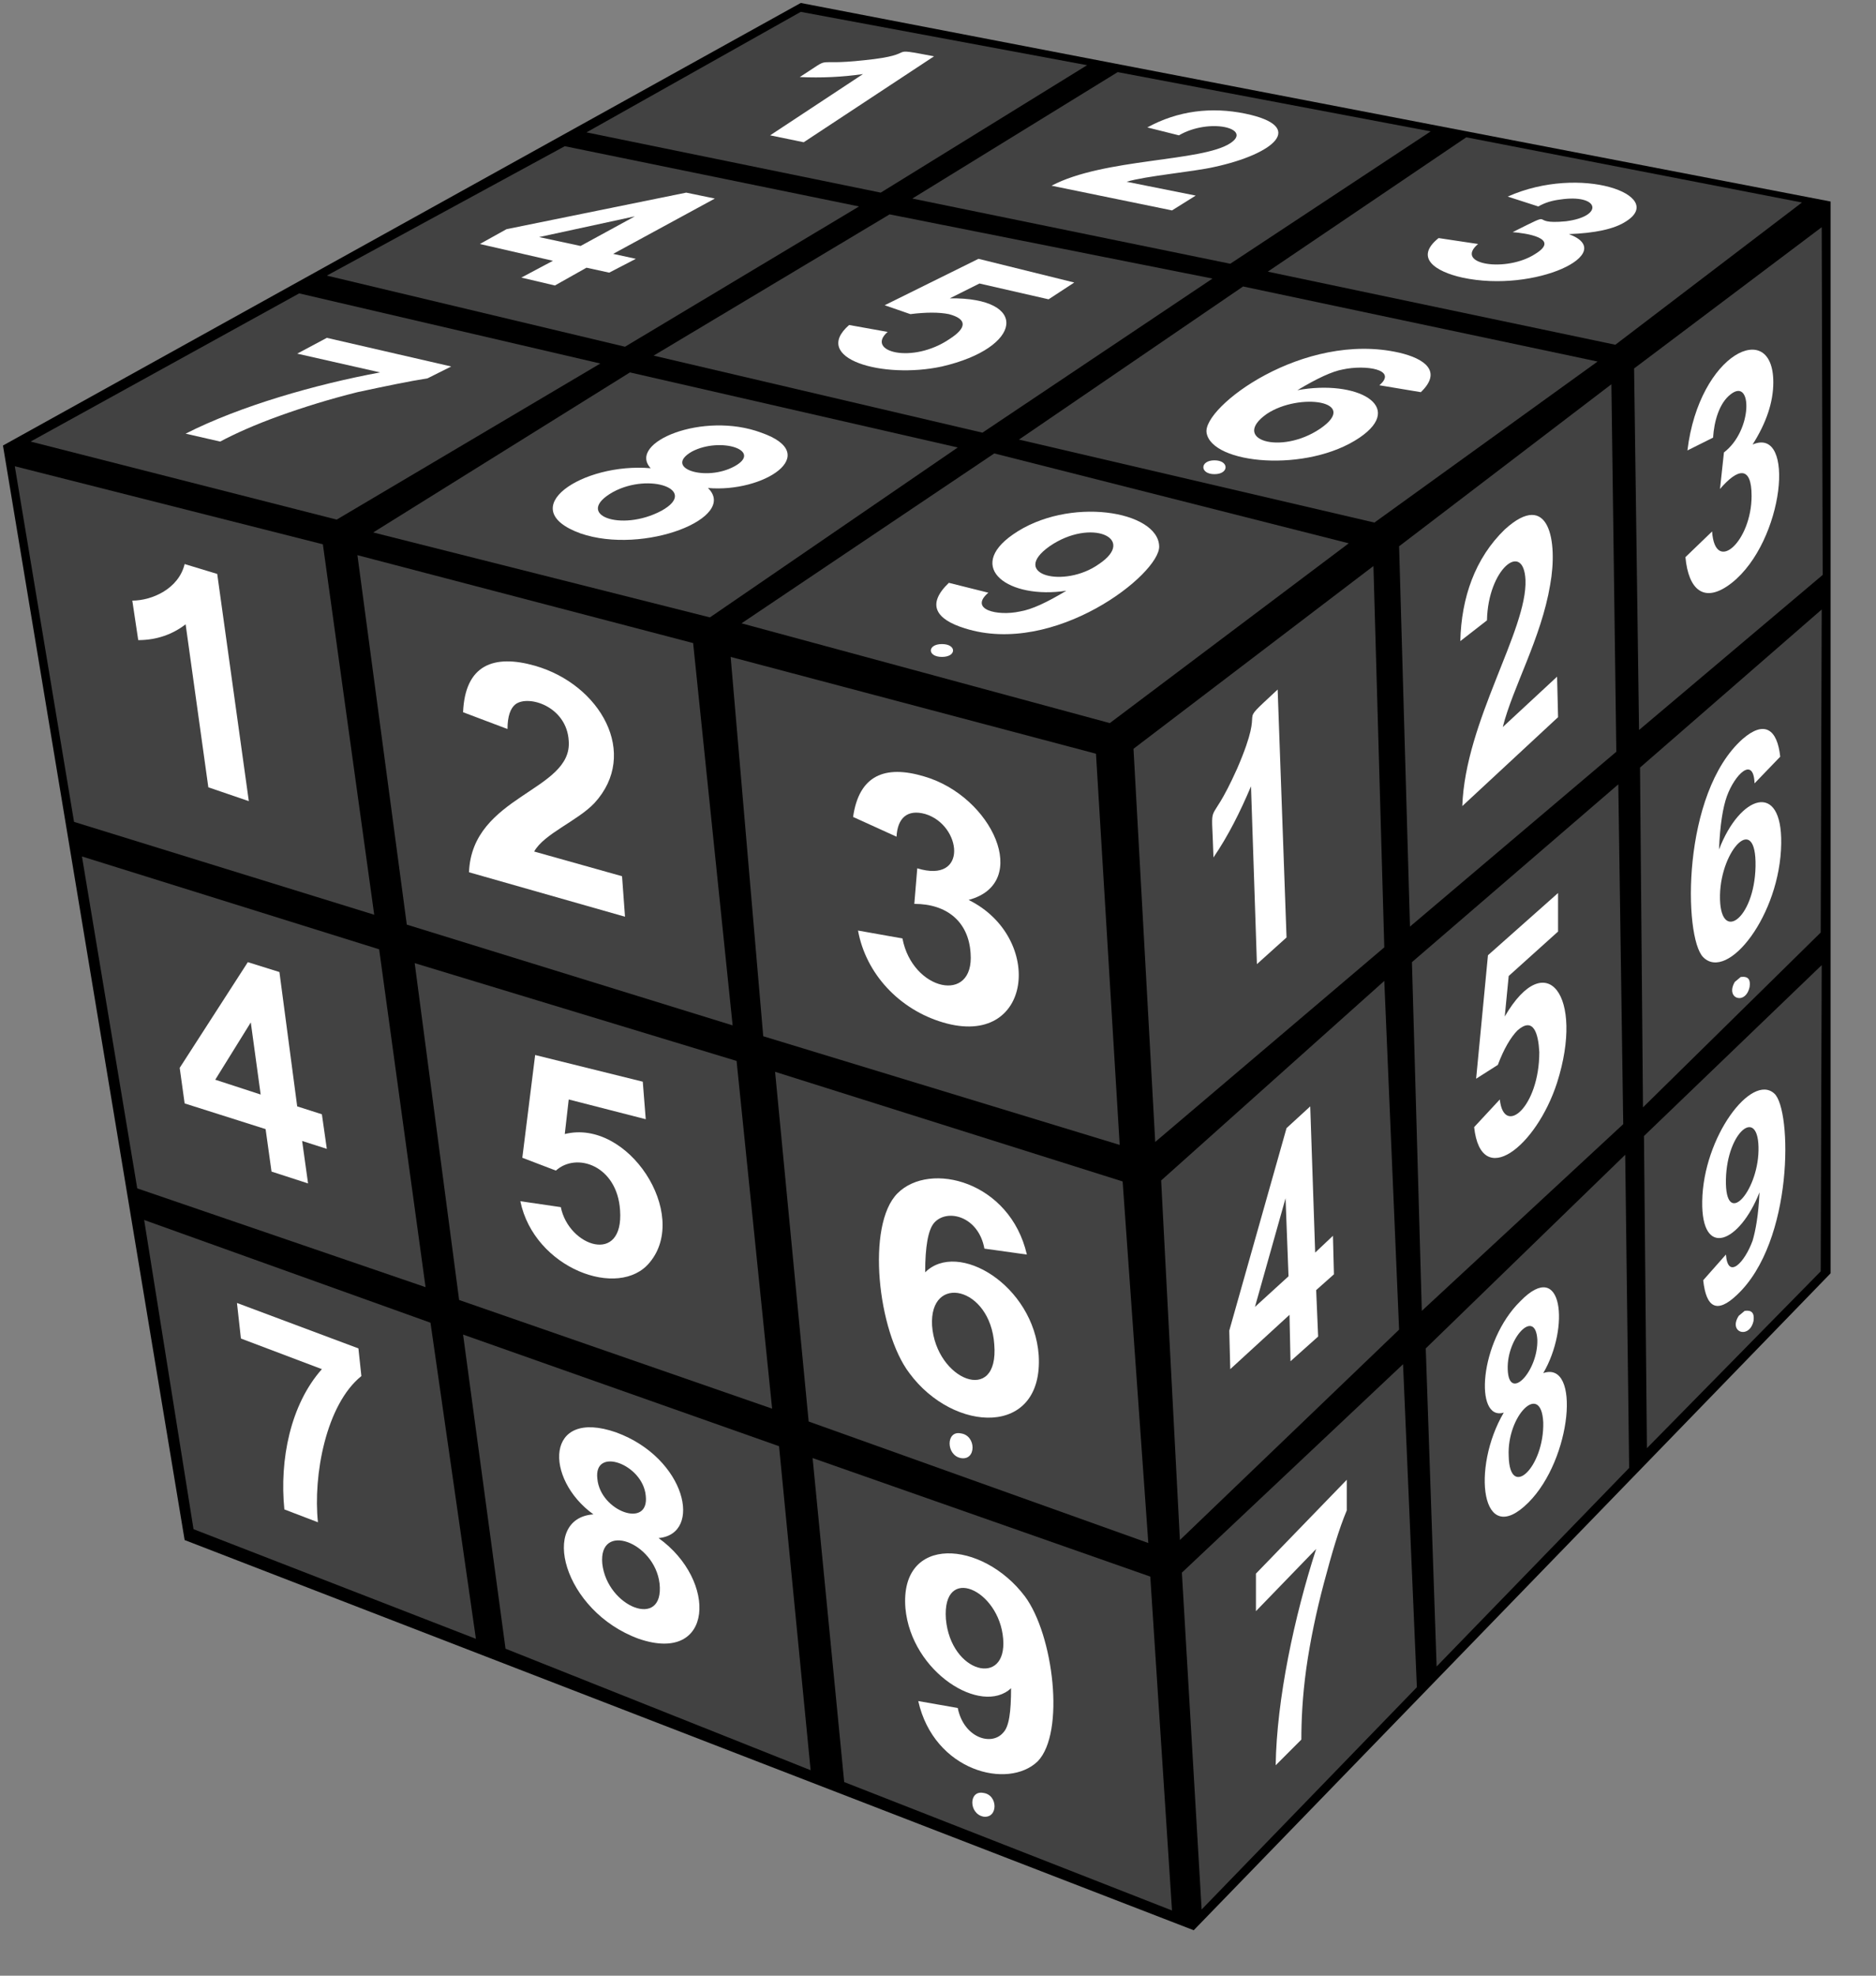 <?xml version="1.0" encoding="UTF-8"?>
<svg width="95px" height="100px" viewBox="0 0 95 100" version="1.1" xmlns="http://www.w3.org/2000/svg" xmlns:xlink="http://www.w3.org/1999/xlink">
    <rect x="0" y="0" width="95" height="100" fill="#808080" stroke="none"/>
    <title>sudoku_1_1</title>
    <g id="Sudoku" stroke="none" stroke-width="1" fill="none" fill-rule="evenodd">
        <g id="sudoku_1_1" fill-rule="nonzero">
            <polygon id="Path" fill="#000000" points="0.15 22.55 40.55 0.15 92.7 10.2 92.7 64.45 60.45 97.7 9.35 77.95"></polygon>
            <polygon id="Path" fill="#424242" points="50.35 22.95 68.3 27.5 56.2 36.6 37.55 31.55"></polygon>
            <polygon id="Path" fill="#424242" points="62.95 14.5 80.9 18.3 69.6 26.45 51.6 22.25"></polygon>
            <polygon id="Path" fill="#424242" points="74.25 6.95 91.25 10.25 81.8 17.45 64.2 13.75"></polygon>
            <polygon id="Path" fill="#424242" points="56.6 3.65 72.45 6.65 62.3 13.35 46.2 10.05"></polygon>
            <polygon id="Path" fill="#424242" points="45.05 10.85 61.4 14.1 49.75 21.9 33.1 18"></polygon>
            <polygon id="Path" fill="#424242" points="31.9 18.85 48.5 22.65 35.95 31.25 18.9 26.95"></polygon>
            <polygon id="Path" fill="#424242" points="15.15 14.85 30.4 18.4 17.05 26.3 1.55 22.35"></polygon>
            <polygon id="Path" fill="#424242" points="28.6 7.4 43.5 10.45 31.65 17.55 16.55 13.95"></polygon>
            <polygon id="Path" fill="#424242" points="40.55 0.6 55.05 3.3 44.6 9.75 29.7 6.7"></polygon>
            <polygon id="Path" fill="#424242" points="37 33.25 55.5 38.15 56.7 57.95 38.65 52.45"></polygon>
            <polygon id="Path" fill="#424242" points="18.1 28.1 35.1 32.55 37.1 51.9 20.6 46.8"></polygon>
            <polygon id="Path" fill="#424242" points="0.75 23.6 16.35 27.55 18.95 46.3 3.75 41.6"></polygon>
            <polygon id="Path" fill="#424242" points="39.25 54.25 56.85 59.8 58.15 78.1 40.95 71.95"></polygon>
            <polygon id="Path" fill="#424242" points="21 48.75 37.3 53.7 39.1 71.3 23.25 65.8"></polygon>
            <polygon id="Path" fill="#424242" points="4.15 43.35 19.2 48.05 21.55 65.15 6.95 60.15"></polygon>
            <polygon id="Path" fill="#424242" points="41.15 73.8 58.25 79.8 59.35 96.7 42.75 90.2"></polygon>
            <polygon id="Path" fill="#424242" points="23.45 67.55 39.45 73.2 41.05 89.6 25.6 83.45"></polygon>
            <polygon id="Path" fill="#424242" points="7.3 61.75 21.8 66.95 24.1 82.95 9.8 77.4"></polygon>
            <polygon id="Path" fill="#424242" points="57.4 37.9 69.55 28.65 70.1 47.95 58.5 57.8"></polygon>
            <polygon id="Path" fill="#424242" points="70.85 27.65 81.6 19.45 81.85 38.05 71.4 46.9"></polygon>
            <polygon id="Path" fill="#424242" points="82.75 18.65 92.25 11.5 92.3 29.1 83 36.95"></polygon>
            <polygon id="Path" fill="#424242" points="58.8 59.75 70.1 49.65 70.85 67.3 59.75 77.95"></polygon>
            <polygon id="Path" fill="#424242" points="71.5 48.7 81.95 39.7 82.2 56.9 72 66.35"></polygon>
            <polygon id="Path" fill="#424242" points="83.05 38.85 92.25 30.85 92.2 47.2 83.2 56.05"></polygon>
            <polygon id="Path" fill="#424242" points="59.85 79.6 71.05 69.05 71.75 85.4 60.85 96.65"></polygon>
            <polygon id="Path" fill="#424242" points="72.2 68.25 82.3 58.45 82.5 74.3 72.75 84.35"></polygon>
            <polygon id="Path" fill="#424242" points="83.25 57.5 92.25 48.85 92.2 64.35 83.4 73.3"></polygon>
            <path d="M43.45,47.1 L45.7,47.5 C46.2,50.15 49.35,50.85 49.15,48.25 C49.05,46.65 47.95,45.75 46.3,45.75 L46.45,43.95 C49.05,44.75 48.7,41.75 46.85,41.2 C45.95,40.95 45.45,41.4 45.4,42.35 L43.2,41.35 C43.5,39.25 44.8,38.7 46.8,39.3 C50.25,40.3 52.25,44.7 49.05,45.55 C52.9,47.45 52.3,53.1 47.75,51.75 C45.55,51.1 43.85,49.3 43.45,47.1 L43.45,47.1 Z" id="Path" fill="#FFFFFF"></path>
            <path d="M31.5,44.35 L31.65,46.4 L23.75,44.15 C23.9,40.25 29,40.05 28.8,37.5 C28.7,35.75 26.75,35.15 26.1,35.65 C25.85,35.85 25.7,36.25 25.7,36.9 L23.45,36.05 C23.55,33.65 25,33.1 27.1,33.7 C30.4,34.65 32.4,38.15 30.1,40.65 C29.25,41.55 27.55,42.2 27.05,43.1 L31.5,44.35 L31.5,44.35 Z" id="Path" fill="#FFFFFF"></path>
            <path d="M48.65,72.55 C49.45,72.65 49.45,73.95 48.65,73.8 C47.9,73.65 47.9,72.4 48.65,72.55 Z" id="Path" fill="#FFFFFF"></path>
            <path d="M49.8,90.75 C50.55,90.85 50.55,92.05 49.8,91.95 C49.05,91.8 49.05,90.6 49.8,90.75 Z" id="Path" fill="#FFFFFF"></path>
            <path d="M12.6,40.55 L10.55,39.85 L9.4,31.6 C8.75,32.1 7.95,32.4 7,32.4 L6.7,30.4 C7.7,30.4 9.05,29.8 9.35,28.55 L11,29.05 L12.6,40.55 L12.6,40.55 Z" id="Path" fill="#FFFFFF"></path>
            <path d="M52,63.5 L49.85,63.2 C49.55,61.55 47.95,61.15 47.3,61.9 C47,62.25 46.85,63.1 46.85,64.4 C48.5,62.75 52.35,65.05 52.6,68.6 C52.85,72.75 48.3,72.55 46.05,69.5 C44.45,67.4 43.85,62 45.45,60.4 C47.1,58.75 51.15,59.8 52,63.5 L52,63.5 Z M47.2,67.1 C47.4,69.85 50.6,71.15 50.35,68.05 C50.15,65.1 47.05,64.45 47.2,67.1 Z" id="Shape" fill="#FFFFFF"></path>
            <path d="M26.35,60.8 L28.4,61.1 C28.8,63.1 31.6,64.05 31.4,61.25 C31.25,59 29.2,58.3 28.15,59.25 L26.45,58.6 L27.1,53.4 L32.55,54.75 L32.7,56.65 L28.8,55.65 L28.6,57.4 C31.8,56.6 34.95,61.45 32.9,63.9 C31.35,65.8 27.05,64.2 26.35,60.8 L26.35,60.8 Z" id="Path" fill="#FFFFFF"></path>
            <path d="M13.75,59.3 L13.45,57.15 L9.35,55.85 L9.1,54.05 L12.55,48.7 L14.15,49.2 L15.05,56 L16.3,56.4 L16.55,58.15 L15.3,57.75 L15.6,59.9 L13.75,59.3 L13.75,59.3 Z M13.2,55.4 L12.7,51.75 L10.9,54.65 L13.2,55.4 Z" id="Shape" fill="#FFFFFF"></path>
            <path d="M46.5,86.1 L48.5,86.45 C48.8,87.95 50.2,88.4 50.8,87.7 C51.1,87.4 51.2,86.65 51.2,85.45 C49.7,86.85 46.15,84.65 45.85,81.4 C45.55,77.65 49.75,77.95 51.9,80.8 C53.35,82.75 53.95,87.7 52.55,89.15 C51.05,90.6 47.3,89.65 46.5,86.1 L46.5,86.1 Z M50.8,82.95 C50.6,80.45 47.7,79.15 47.9,81.95 C48.15,84.7 51,85.4 50.8,82.95 Z" id="Shape" fill="#FFFFFF"></path>
            <path d="M30.05,76.65 C27.55,74.85 27.6,71.25 31.2,72.5 C34.75,73.8 35.6,77.65 33.35,77.85 C36.35,80 36.15,84.25 32.35,82.95 C28.5,81.55 27.3,76.85 30.05,76.65 Z M30.25,74.85 C30.4,76.5 32.9,77.4 32.7,75.7 C32.55,74.1 30.05,73.2 30.25,74.85 Z M30.5,79.15 C30.75,81.35 33.65,82.5 33.4,80.15 C33.15,78.05 30.3,77 30.5,79.15 L30.5,79.15 Z" id="Shape" fill="#FFFFFF"></path>
            <path d="M12.2,67.75 L12,65.95 L18.15,68.25 L18.3,69.65 C16.5,71.1 15.85,74.7 16.1,77.05 L14.4,76.4 C14.15,73.9 14.7,71.1 16.3,69.3 L12.2,67.75 Z" id="Path" fill="#FFFFFF"></path>
            <path d="M65.15,47.45 L63.65,48.8 L63.35,39.8 C62.8,41.1 62.2,42.3 61.45,43.4 C61.35,40.05 61.15,42.25 62.65,38.9 C64.25,35.2 62.4,37.05 64.7,34.9 L65.15,47.45 L65.15,47.45 Z" id="Path" fill="#FFFFFF"></path>
            <path d="M78.85,34.25 L78.9,36.3 L74.05,40.8 C74.2,36.5 77.35,31.9 77.25,29.35 C77.15,27.35 75.35,28.8 75.3,31.4 L73.95,32.45 C74,30.25 74.7,28.25 76.2,26.8 C78.45,24.75 78.9,27.4 78.5,29.6 C78.05,32.3 76.6,34.8 76.1,36.8 L78.85,34.25 Z" id="Path" fill="#FFFFFF"></path>
            <path d="M85.35,28.2 L86.7,26.9 C86.85,29.1 88.7,27.4 88.7,25.1 C88.7,23.55 88,23.7 87.1,24.75 L87.3,22.9 C88.75,21.8 88.75,19.1 87.65,19.95 C87.05,20.4 86.8,21.35 86.75,22.15 L85.45,22.8 C86.05,17.85 89.8,16.1 89.8,19.35 C89.8,20.35 89.45,21.4 88.75,22.5 C90.95,21.55 90.35,27.4 87.7,29.5 C86.3,30.6 85.5,29.85 85.35,28.2 L85.35,28.2 Z" id="Path" fill="#FFFFFF"></path>
            <path d="M65.35,68.9 L65.3,66.55 L62.3,69.3 L62.25,67.35 L65.15,57.1 L66.35,56 L66.6,63.4 L67.5,62.55 L67.55,64.5 L66.65,65.3 L66.75,67.65 L65.35,68.9 L65.35,68.9 Z M65.25,64.6 L65.1,60.65 L63.55,66.15 L65.25,64.6 L65.25,64.6 Z" id="Shape" fill="#FFFFFF"></path>
            <path d="M88.15,49.45 C88.55,49.4 88.65,49.6 88.6,49.95 C88.4,50.9 87.35,50.55 87.85,49.7 L88.15,49.45 L88.15,49.45 Z" id="Path" fill="#FFFFFF"></path>
            <path d="M88.35,66.35 C88.7,66.3 88.85,66.45 88.8,66.85 C88.6,67.8 87.5,67.45 88.05,66.6 L88.35,66.35 L88.35,66.35 Z" id="Path" fill="#FFFFFF"></path>
            <path d="M74.65,57.05 L75.95,55.65 C76.15,57.55 77.95,56.05 77.95,53.25 C77.9,52.3 77.65,51.45 76.85,52.15 C76.5,52.5 76.15,53.1 75.85,53.9 L74.75,54.6 L75.35,48.35 L78.9,45.2 L78.9,47.15 L76.4,49.4 L76.2,51.45 C78.3,47.85 80.25,50.4 78.85,54.8 C77.8,58.05 75,60.25 74.65,57.05 L74.65,57.05 Z" id="Path" fill="#FFFFFF"></path>
            <path d="M90.15,38.3 L88.85,39.65 C88.8,38.25 87.85,39.2 87.45,40.3 C87.25,40.85 87.1,41.75 87.05,43 C88.1,40.25 90.25,39.5 90.2,42.7 C90.15,46.3 87.5,49.7 86.25,48.45 C85.25,47.45 85.15,40.15 88.25,37.4 C89.35,36.45 90,36.9 90.15,38.3 L90.15,38.3 Z M87.1,45.3 C87.05,47.8 88.85,46.55 88.9,43.85 C88.95,41.1 87.15,43 87.1,45.3 Z" id="Shape" fill="#FFFFFF"></path>
            <path d="M63.6,81.55 L63.6,79.65 L68.2,74.9 L68.2,76.45 C67.8,77.4 67.45,78.6 67.05,80.1 C66.65,81.6 66.35,83.05 66.15,84.45 C65.95,85.9 65.9,87.1 65.9,88.05 L64.6,89.35 C64.65,86 65.55,81.8 66.65,78.4 L63.6,81.55 L63.6,81.55 Z" id="Path" fill="#FFFFFF"></path>
            <path d="M76.15,71.5 C74.65,71.95 74.9,67.9 77,65.85 C79.15,63.65 79.5,67.2 78.15,69.5 C80.05,68.85 79.6,73.85 77.4,76.05 C75,78.45 74.5,74.3 76.15,71.5 L76.15,71.5 Z M76.35,69.3 C76.4,71 77.9,69.4 77.85,67.8 C77.75,66.2 76.3,67.7 76.35,69.3 Z M76.4,73.7 C76.45,75.95 78.2,74.25 78.15,72 C78.05,69.9 76.3,71.65 76.4,73.7 Z" id="Shape" fill="#FFFFFF"></path>
            <path d="M86.25,64.8 L87.4,63.5 C87.5,64.8 88.35,63.9 88.75,62.8 C88.9,62.3 89.05,61.5 89.1,60.35 C88.1,62.9 86.15,63.75 86.2,60.8 C86.25,57.55 88.7,54.3 89.85,55.35 C90.75,56.15 90.85,62.85 87.95,65.55 C86.95,66.5 86.4,66.2 86.25,64.8 L86.25,64.8 Z M89.05,58.25 C89.1,55.95 87.45,57.25 87.4,59.7 C87.35,62.2 89,60.35 89.05,58.25 Z" id="Shape" fill="#FFFFFF"></path>
            <path d="M32.95,23.7 C31.75,22.4 35.6,20.8 38.55,21.9 C41.7,23 38.65,24.95 35.85,24.7 C37.4,26.2 32.6,28.1 29.4,27 C25.95,25.75 29.5,23.4 32.95,23.7 L32.95,23.7 Z M35.05,22.85 C33.55,23.7 35.75,24.4 37.2,23.6 C38.65,22.8 36.5,22.1 35.05,22.85 Z M31.05,24.9 C29,26.05 31.45,26.95 33.5,25.85 C35.4,24.8 32.9,23.9 31.05,24.9 Z" id="Shape" fill="#FFFFFF"></path>
            <path d="M48.05,29.5 L50.05,30 C49.05,30.85 50.5,31.2 51.65,30.95 C52.25,30.85 53,30.5 54,29.9 C51.1,30.35 48.85,28.75 51.3,27.05 C54.1,25.1 58.65,25.85 58.7,27.65 C58.75,29.05 53.4,33.25 48.85,31.8 C47.4,31.35 46.9,30.6 48.05,29.5 L48.05,29.5 Z M55.65,28.55 C57.6,27.25 55.25,26.2 53.15,27.65 C51.1,29.1 53.9,29.8 55.65,28.55 Z" id="Shape" fill="#FFFFFF"></path>
            <path d="M71.95,19.85 L69.85,19.5 C70.8,18.7 69.15,18.45 68,18.7 C67.45,18.8 66.7,19.15 65.7,19.75 C68.7,19.2 71.2,20.55 68.85,22.15 C66.2,23.95 61.35,23.5 61.1,21.9 C60.9,20.6 66,16.75 70.85,17.85 C72.15,18.15 73.05,18.8 71.95,19.85 L71.95,19.85 Z M64.15,20.95 C62.3,22.25 64.85,23.05 66.85,21.7 C68.9,20.3 65.8,19.85 64.15,20.95 L64.15,20.95 Z" id="Shape" fill="#FFFFFF"></path>
            <path d="M43,16.45 L44.95,16.8 C43.8,17.8 46.2,18.45 48.1,17.15 C48.95,16.6 49,16.15 48.05,15.9 C47.55,15.8 46.9,15.8 46.1,15.9 L44.8,15.45 L49.55,13.1 L54.4,14.3 L53.1,15.15 L49.6,14.35 L48.1,15.1 C52.15,15.05 51.8,17.6 47.7,18.55 C44.7,19.2 41.05,18.15 43,16.45 L43,16.45 Z" id="Path" fill="#FFFFFF"></path>
            <path d="M26.4,14.05 L28,13.2 L24.3,12.35 L25.65,11.6 L34.75,9.75 L36.2,10.05 L31.05,12.85 L32.2,13.1 L30.85,13.8 L29.7,13.55 L28.1,14.45 L26.4,14.05 L26.4,14.05 Z M29.4,12.45 L32.15,10.95 L27.3,12 L29.4,12.45 Z" id="Shape" fill="#FFFFFF"></path>
            <path d="M72.85,12.05 L74.85,12.35 C73.6,13.4 76.3,13.8 77.75,12.85 C79.05,12.05 77.25,11.8 76.6,11.75 C79,10.55 77.25,11.4 79.3,11.2 C81.25,10.95 81,9.8 79,10.1 C78.6,10.15 78.25,10.25 77.9,10.45 L76.35,9.95 C80.05,8.3 84.4,9.9 82.35,11.2 C81.75,11.6 80.75,11.8 79.45,11.85 C82,12.8 77.75,14.85 74.05,14.05 C72.7,13.75 71.6,13.05 72.85,12.05 L72.85,12.05 Z" id="Path" fill="#FFFFFF"></path>
            <path d="M61.5,23.3 C62.25,23.3 62.25,24 61.5,24 C60.75,24 60.75,23.3 61.5,23.3 Z" id="Path" fill="#FFFFFF"></path>
            <path d="M47.7,32.6 C48.45,32.6 48.45,33.25 47.7,33.25 C46.95,33.25 46.95,32.6 47.7,32.6 Z" id="Path" fill="#FFFFFF"></path>
            <path d="M60.55,9.9 L59.35,10.65 L53.25,9.4 C55.9,8 60.85,8.2 62.3,7.25 C63.45,6.5 61.25,5.95 59.7,6.85 L58.1,6.45 C59.65,5.6 61.35,5.4 63.05,5.75 C66.2,6.4 64.5,7.8 61.5,8.45 C60.4,8.7 58.05,8.9 57.05,9.2 L60.55,9.9 L60.55,9.9 Z" id="Path" fill="#FFFFFF"></path>
            <path d="M40.7,7.2 L39,6.85 L43.7,3.75 C42.65,3.9 41.6,3.95 40.5,3.9 C42.3,2.75 41,3.35 43.75,3.05 C46.75,2.75 44.65,2.35 47.3,2.85 L40.7,7.2 Z" id="Path" fill="#FFFFFF"></path>
            <path d="M15.05,17.9 L16.55,17.1 L22.85,18.55 L21.65,19.15 C20.7,19.3 19.5,19.55 18.1,19.85 C16.7,20.2 15.4,20.6 14.15,21.05 C12.9,21.5 11.9,21.95 11.15,22.35 L9.4,21.95 C12.15,20.55 16,19.45 19.25,18.85 L15.05,17.9 L15.05,17.9 Z" id="Path" fill="#FFFFFF"></path>
        </g>
    </g>
</svg>